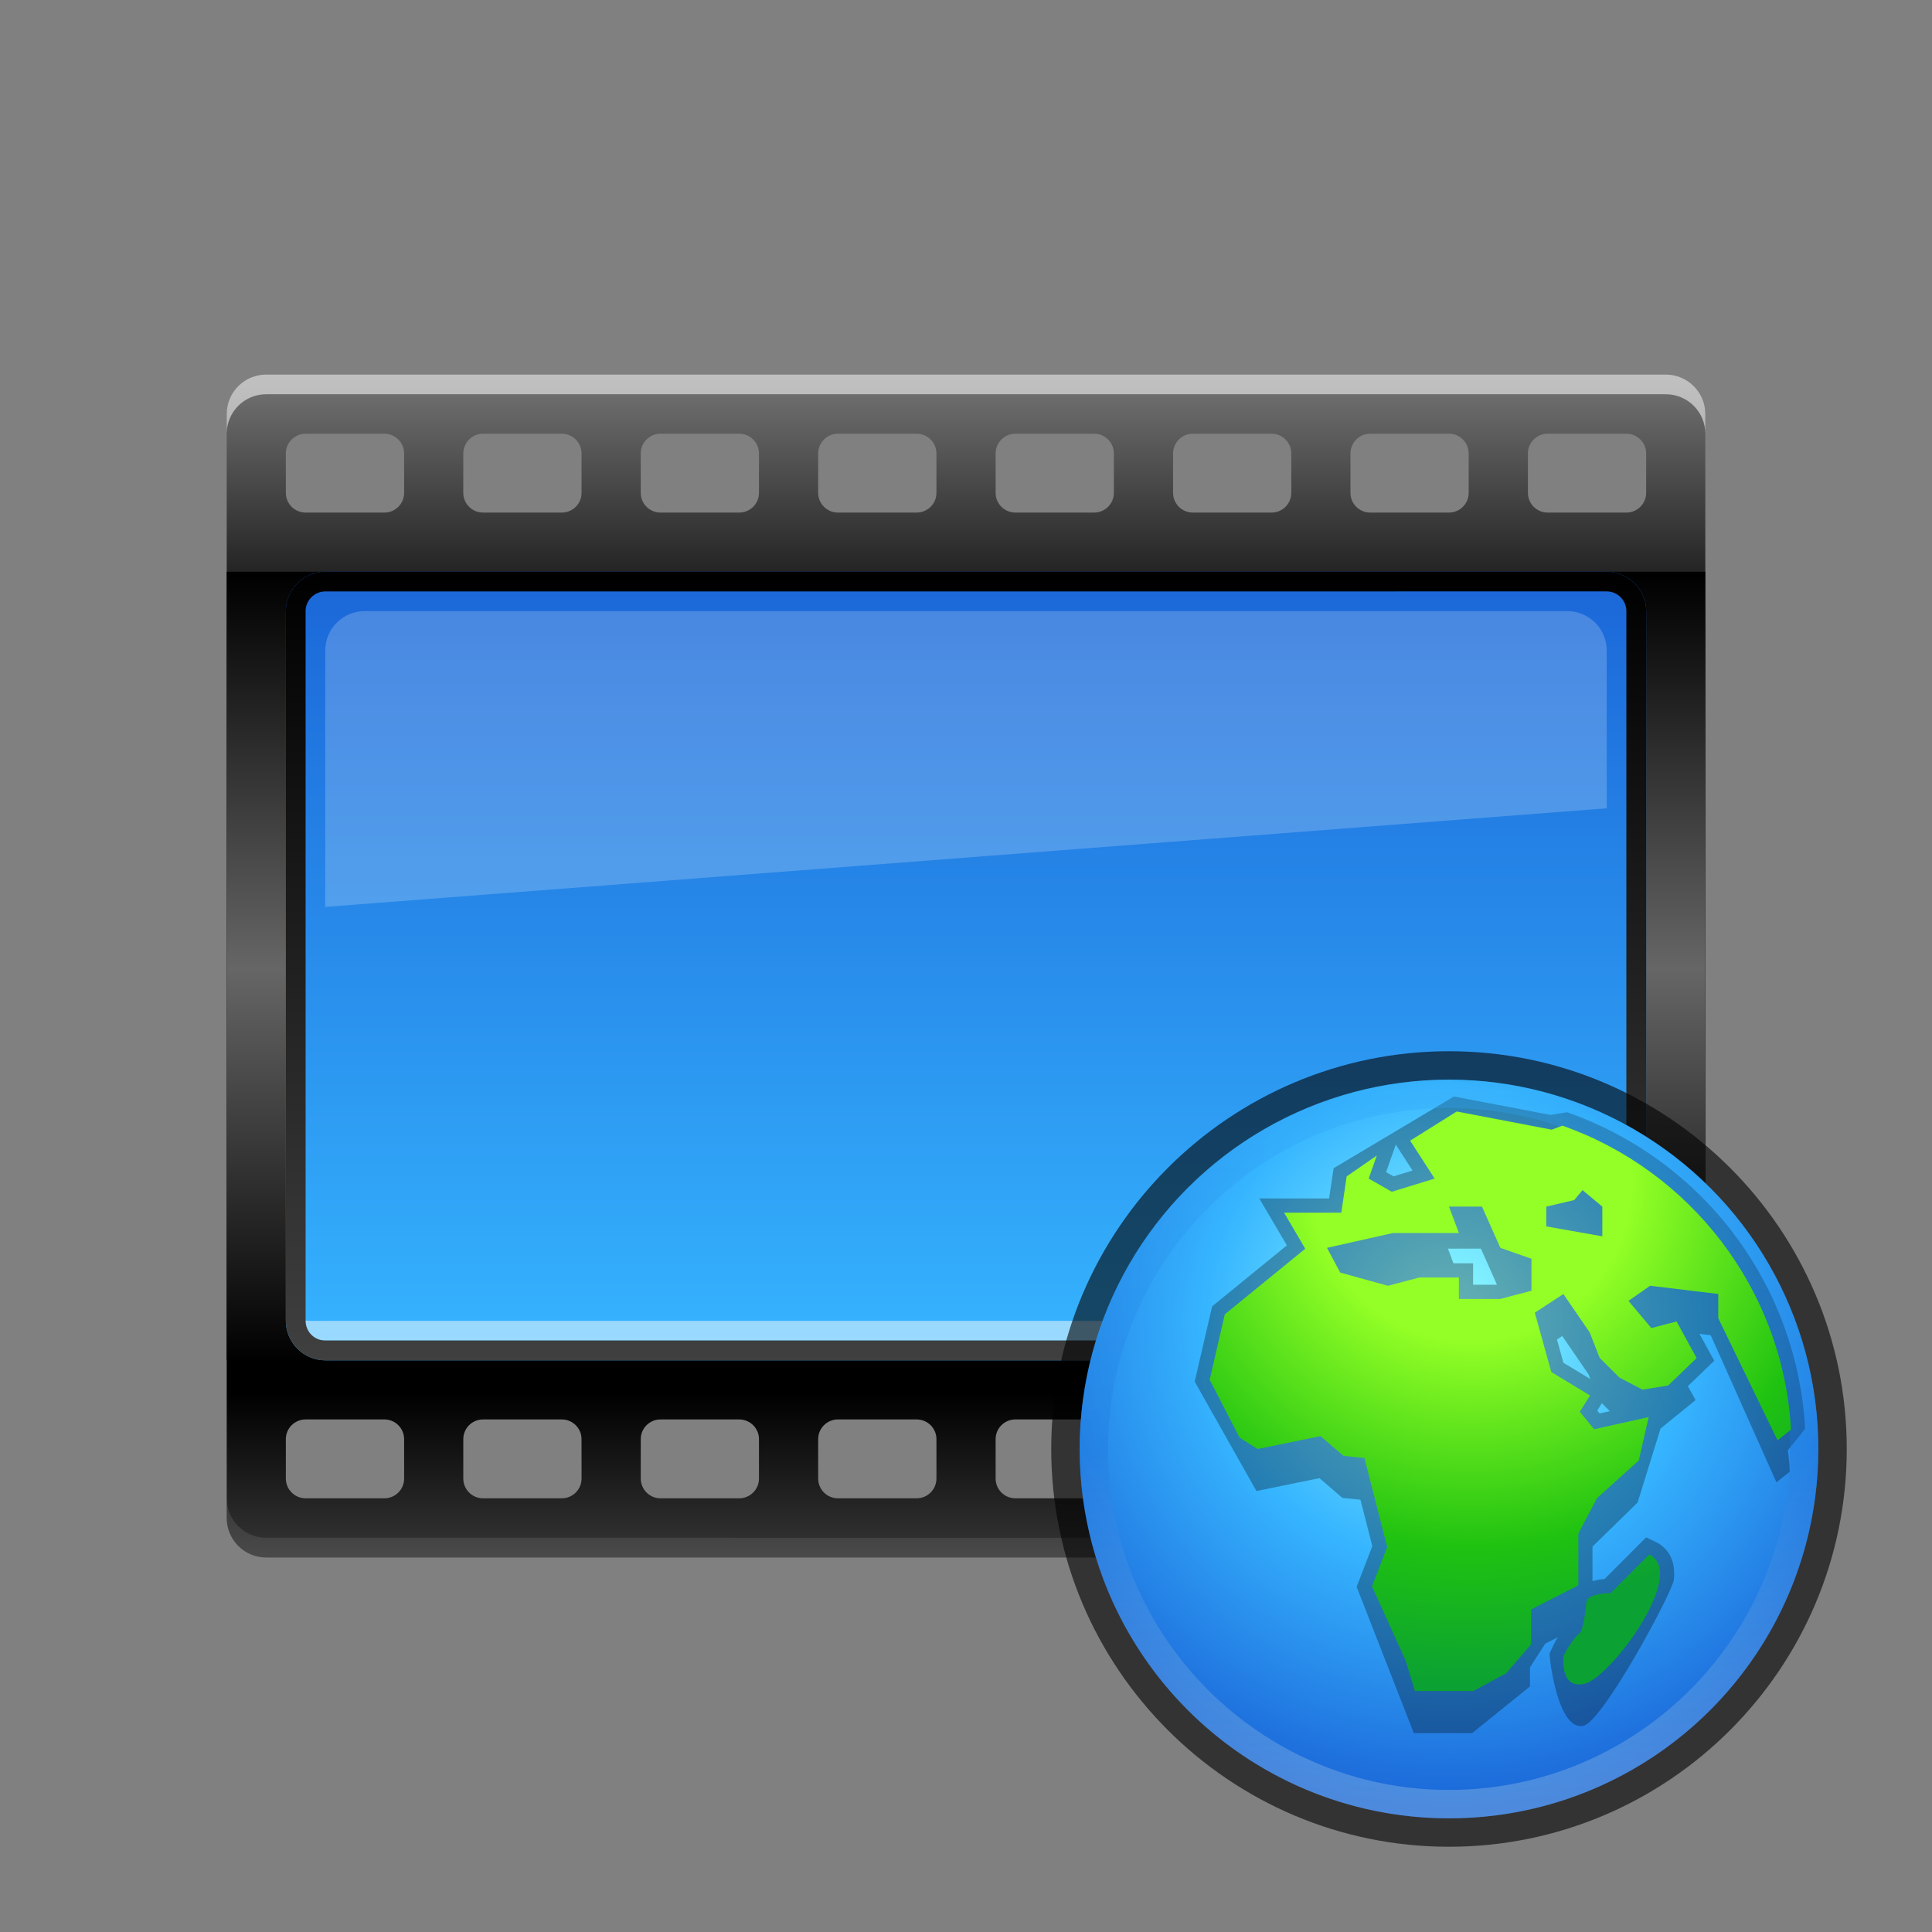 <?xml version="1.0" encoding="UTF-8"?>
<!DOCTYPE svg PUBLIC "-//W3C//DTD SVG 1.1 Tiny//EN" "http://www.w3.org/Graphics/SVG/1.1/DTD/svg11-tiny.dtd">
<svg baseProfile="tiny" height="60" viewBox="0 0 60 60" width="60" xmlns="http://www.w3.org/2000/svg" xmlns:xlink="http://www.w3.org/1999/xlink">
<rect x="0" y="0" width="60" height="60" fill="#808080" stroke="none"/>
<g>
<linearGradient gradientTransform="matrix(1 0 0 1 2296.519 1443.98)" gradientUnits="userSpaceOnUse" id="SVGID_1_" x1="-2266.519" x2="-2266.519" y1="-1432.347" y2="-1395.612">
<stop offset="0" style="stop-color:#757575"/>
<stop offset="0.242" style="stop-color:#000000"/>
<stop offset="0.861" style="stop-color:#000000"/>
<stop offset="1" style="stop-color:#363636"/>
</linearGradient>
<path d="M51.734,11.633H8.266c-0.678,0-1.225,0.549-1.225,1.225v34.285c0,0.678,0.547,1.226,1.225,1.226  h43.468c0.677,0,1.226-0.548,1.226-1.226V12.857C52.959,12.182,52.41,11.633,51.734,11.633z M12.551,45.918  c0,0.338-0.275,0.613-0.611,0.613H9.49c-0.338,0-0.613-0.275-0.613-0.613v-1.225c0-0.336,0.275-0.611,0.613-0.611h2.449  c0.336,0,0.611,0.275,0.611,0.611L12.551,45.918L12.551,45.918z M12.551,15.307c0,0.336-0.275,0.611-0.611,0.611H9.49  c-0.338,0-0.613-0.275-0.613-0.611v-1.225c0-0.336,0.275-0.613,0.613-0.613h2.449c0.336,0,0.611,0.277,0.611,0.613L12.551,15.307  L12.551,15.307z M18.061,45.918c0,0.338-0.275,0.613-0.611,0.613H15c-0.338,0-0.612-0.275-0.612-0.613v-1.225  c0-0.336,0.274-0.611,0.612-0.611h2.449c0.336,0,0.611,0.275,0.611,0.611L18.061,45.918L18.061,45.918z M18.061,15.307  c0,0.336-0.275,0.611-0.611,0.611H15c-0.338,0-0.612-0.275-0.612-0.611v-1.225c0-0.336,0.274-0.613,0.612-0.613h2.449  c0.336,0,0.611,0.277,0.611,0.613L18.061,15.307L18.061,15.307z M23.571,45.918c0,0.338-0.276,0.613-0.612,0.613H20.51  c-0.336,0-0.611-0.275-0.611-0.613v-1.225c0-0.336,0.274-0.611,0.611-0.611h2.449c0.336,0,0.612,0.275,0.612,0.611V45.918z   M23.571,15.307c0,0.336-0.276,0.611-0.612,0.611H20.51c-0.336,0-0.611-0.275-0.611-0.611v-1.225c0-0.336,0.274-0.613,0.611-0.613  h2.449c0.336,0,0.612,0.277,0.612,0.613V15.307z M29.082,45.918c0,0.338-0.276,0.613-0.613,0.613h-2.448  c-0.337,0-0.612-0.275-0.612-0.613v-1.225c0-0.336,0.275-0.611,0.612-0.611h2.448c0.337,0,0.613,0.275,0.613,0.611V45.918z   M29.082,15.307c0,0.336-0.276,0.611-0.613,0.611h-2.448c-0.337,0-0.612-0.275-0.612-0.611v-1.225c0-0.336,0.275-0.613,0.612-0.613  h2.448c0.337,0,0.613,0.277,0.613,0.613V15.307z M34.592,45.918c0,0.338-0.275,0.613-0.611,0.613h-2.448  c-0.339,0-0.613-0.275-0.613-0.613v-1.225c0-0.336,0.274-0.611,0.613-0.611h2.448c0.336,0,0.611,0.275,0.611,0.611V45.918z   M34.592,15.307c0,0.336-0.275,0.611-0.611,0.611h-2.448c-0.339,0-0.613-0.275-0.613-0.611v-1.225c0-0.336,0.274-0.613,0.613-0.613  h2.448c0.336,0,0.611,0.277,0.611,0.613V15.307z M40.102,45.918c0,0.338-0.274,0.613-0.61,0.613h-2.449  c-0.338,0-0.612-0.275-0.612-0.613v-1.225c0-0.336,0.274-0.611,0.612-0.611h2.449c0.336,0,0.61,0.275,0.61,0.611V45.918z   M40.102,15.307c0,0.336-0.274,0.611-0.61,0.611h-2.449c-0.338,0-0.612-0.275-0.612-0.611v-1.225c0-0.336,0.274-0.613,0.612-0.613  h2.449c0.336,0,0.61,0.277,0.61,0.613V15.307z M45.611,45.918c0,0.338-0.275,0.613-0.611,0.613h-2.449  c-0.337,0-0.611-0.275-0.611-0.613v-1.225c0-0.336,0.274-0.611,0.611-0.611H45c0.336,0,0.611,0.275,0.611,0.611V45.918z   M45.611,15.307c0,0.336-0.275,0.611-0.611,0.611h-2.449c-0.337,0-0.611-0.275-0.611-0.611v-1.225c0-0.336,0.274-0.613,0.611-0.613  H45c0.336,0,0.611,0.277,0.611,0.613V15.307z M51.123,45.918c0,0.338-0.277,0.613-0.613,0.613h-2.449  c-0.336,0-0.61-0.275-0.61-0.613v-1.225c0-0.336,0.274-0.611,0.61-0.611h2.449c0.336,0,0.613,0.275,0.613,0.611V45.918z   M51.123,15.307c0,0.336-0.277,0.611-0.613,0.611h-2.449c-0.336,0-0.61-0.275-0.61-0.611v-1.225c0-0.336,0.274-0.613,0.61-0.613  h2.449c0.336,0,0.613,0.277,0.613,0.613V15.307z" fill="url(#SVGID_1_)"/>
<path d="M51.734,11.633H8.266c-0.678,0-1.225,0.549-1.225,1.225v0.611  c0-0.676,0.547-1.225,1.225-1.225h43.468c0.677,0,1.226,0.549,1.226,1.225v-0.611C52.959,12.182,52.41,11.633,51.734,11.633z" fill="#FFFFFF" fill-opacity="0.55" stroke-opacity="0.55"/>
<path d="M8.266,48.367h43.468c0.677,0,1.226-0.547,1.226-1.225v-0.611  c0,0.676-0.549,1.225-1.226,1.225H8.266c-0.678,0-1.225-0.549-1.225-1.225v0.611C7.041,47.82,7.588,48.367,8.266,48.367z" fill="#FFFFFF" fill-opacity="0.1" stroke-opacity="0.1"/>
<linearGradient gradientTransform="matrix(1 0 0 1 2296.519 1443.98)" gradientUnits="userSpaceOnUse" id="SVGID_2_" x1="-2266.519" x2="-2266.519" y1="-1426.128" y2="-1401.636">
<stop offset="0" style="stop-color:#000000"/>
<stop offset="0.5" style="stop-color:#666666"/>
<stop offset="1" style="stop-color:#000000"/>
</linearGradient>
<rect fill="url(#SVGID_2_)" height="24.492" width="45.918" x="7.041" y="17.754"/>
<linearGradient gradientTransform="matrix(1 0 0 1 2296.519 1443.98)" gradientUnits="userSpaceOnUse" id="SVGID_3_" x1="-2266.519" x2="-2266.519" y1="-1401.735" y2="-1426.227">
<stop offset="0" style="stop-color:#36B5FF"/>
<stop offset="1" style="stop-color:#1B66D8"/>
</linearGradient>
<path d="M51.123,41.021c0,0.674-0.553,1.225-1.225,1.225H10.102c-0.673,0-1.225-0.551-1.225-1.225V18.979  c0-0.672,0.552-1.225,1.225-1.225h39.796c0.672,0,1.226,0.553,1.226,1.225L51.123,41.021L51.123,41.021z" fill="url(#SVGID_3_)"/>
<path d="M49.898,41.021H10.102c-0.673,0-1.225,0.061-1.225-0.613l0,0  c0,0.674,0.552,1.225,1.225,1.225h39.796c0.672,0,1.226-0.551,1.226-1.225l0,0C51.123,41.082,50.57,41.021,49.898,41.021z" fill="#FFFFFF" fill-opacity="0.5" stroke-opacity="0.5"/>
<linearGradient gradientTransform="matrix(1 0 0 1 2296.519 1443.98)" gradientUnits="userSpaceOnUse" id="SVGID_4_" x1="-2266.519" x2="-2266.519" y1="-1426.226" y2="-1401.636">
<stop offset="0" style="stop-color:#000000"/>
<stop offset="1" style="stop-color:#404040"/>
</linearGradient>
<path d="M49.898,18.367c0.336,0,0.61,0.275,0.61,0.611v22.043c0,0.338-0.274,0.61-0.61,0.61H10.102  c-0.337,0-0.611-0.272-0.611-0.61V18.979c0-0.336,0.274-0.611,0.611-0.611L49.898,18.367 M49.898,17.754H10.102  c-0.673,0-1.225,0.553-1.225,1.225v22.042c0,0.674,0.552,1.226,1.225,1.226h39.796c0.672,0,1.226-0.552,1.226-1.226V18.979  C51.123,18.307,50.57,17.754,49.898,17.754L49.898,17.754z" fill="url(#SVGID_4_)"/>
<path d="M49.898,25.102v-4.898c0-0.676-0.549-1.225-1.226-1.225H11.326  c-0.676,0-1.225,0.549-1.225,1.225v7.961L49.898,25.102z" fill="#FFFFFF" fill-opacity="0.2" stroke-opacity="0.2"/>
<rect fill="none" height="60" width="60"/>
</g>
<g transform="matrix(0.5 0 0 0.5 30 30)">
<path d="M30,54.705C16.376,54.705,5.294,43.623,5.294,30  C5.294,16.376,16.376,5.294,30,5.294c13.623,0,24.705,11.083,24.705,24.706C54.705,43.623,43.623,54.705,30,54.705L30,54.705z" style="opacity:0.6;enable-background:new    ;"/>
<radialGradient cx="2.722" cy="-242.917" gradientTransform="matrix(0.618 0 0 -0.618 28.318 -128.064)" gradientUnits="userSpaceOnUse" id="SVGID_1__" r="48.907">
<stop offset="0" style="stop-color:#94FFFF"/>
<stop offset="0.5" style="stop-color:#36B5FF"/>
<stop offset="1" style="stop-color:#1B66D8"/>
</radialGradient>
<circle cx="30" cy="30" r="22.941" style="fill:url(#SVGID_1__);"/>
<path d="M52.122,28.744c-0.509-8.961-6.312-16.677-14.788-19.661l-1.032,0.169  l-5.995-1.147l-7.474,4.456l-0.281,1.878h-4.336l1.714,2.914l-4.643,3.787l-1.082,4.675l3.834,6.795l3.914-0.799l1.429,1.229  l1.117,0.111l0.738,2.883l-0.974,2.527l3.552,9.086h3.623l3.592-2.9v-1.185l0.947-1.47l0.783-0.4  c-0.199,0.303-0.512,0.998-0.512,0.998c-0.033,0.236,0.51,4.862,2.104,4.5c1.211-0.273,5.533-8.303,5.615-9.066  c0.164-1.51-0.658-2.134-1.162-2.37l-0.562-0.265l-2.58,2.587c-0.276,0.021-0.526,0.067-0.751,0.134v-2.147l2.802-2.737l1.426-4.595  l2.173-1.769l-0.477-0.866l1.639-1.578l-0.916-1.669l0.697,0.084l4.082,9.138l0.836-0.666c-0.025-0.447-0.074-0.887-0.125-1.329  L52.122,28.744z M30.275,18.466l-0.341-0.911h2.049l0.997,2.243h-1.484v-1.333H30.275z M37.035,22.983l1.637,2.388l0.111,0.286  l-1.677-1.013l-0.401-1.445L37.035,22.983z M39.496,27.155l0.494,0.494l-0.639,0.143l-0.145-0.177L39.496,27.155z M26.695,11.093  l1.041,1.611l-1.183,0.362l-0.462-0.263L26.695,11.093z" style="opacity:0.3;enable-background:new    ;"/>
<path d="M30,7.059C17.331,7.059,7.059,17.331,7.059,30  c0,12.674,10.272,22.941,22.941,22.941c12.674,0,22.941-10.268,22.941-22.941C52.941,17.331,42.674,7.059,30,7.059z M30,51.176  C18.323,51.176,8.823,41.677,8.823,30c0-11.677,9.5-21.177,21.177-21.177c11.677,0,21.176,9.5,21.176,21.177  C51.176,41.677,41.677,51.176,30,51.176z" style="opacity:0.3;fill:url(#SVGID_2__);enable-background:new    ;"/>
<radialGradient cx="182.151" cy="-162.903" gradientTransform="matrix(1.765 0 0 -1.765 -290.117 -274.236)" gradientUnits="userSpaceOnUse" id="SVGID_3__" r="15.415">
<stop offset="0" style="stop-color:#94FF26"/>
<stop offset="0.315" style="stop-color:#94FF26"/>
<stop offset="0.727" style="stop-color:#1FC211"/>
<stop offset="1" style="stop-color:#0BA133"/>
</radialGradient>
<path d="M42.431,36.555l-2.388,2.391c0,0-1.443,0-1.511,0.572c-0.032,0.246-0.111,1.313-0.354,1.863  c-0.48,0.332-1.054,1.434-1.054,1.434s-0.298,2.129,1.296,1.768C40.004,44.224,44.883,37.707,42.431,36.555z" style="fill:url(#SVGID_3__);"/>
<radialGradient cx="182.151" cy="-162.902" gradientTransform="matrix(1.765 0 0 -1.765 -290.117 -274.236)" gradientUnits="userSpaceOnUse" id="SVGID_4__" r="17.832">
<stop offset="0" style="stop-color:#94FF26"/>
<stop offset="0.315" style="stop-color:#94FF26"/>
<stop offset="0.727" style="stop-color:#1FC211"/>
<stop offset="1" style="stop-color:#0BA133"/>
</radialGradient>
<path d="M37.041,9.916c-0.392,0.148-0.66,0.25-0.66,0.25L30.48,9.037l-2.894,1.811l1.523,2.356  l-2.663,0.819l-1.435-0.819l0.504-1.431l-1.871,1.295l-0.333,2.255h-3.554l1.314,2.238l-4.996,4.073l-0.94,4.066l1.855,3.591  L18.104,30l3.914-0.799l1.43,1.228l1.299,0.127l1.414,5.53l-0.941,2.446l2.079,4.595l0.585,1.908h3.623l2.048-1.108l1.543-1.793  v-2.169l2.936-1.498v-3.213l1.16-2.208l2.59-2.329l0.619-2.7l-3.387,0.755l-0.891-1.085l0.633-1.013l-2.404-1.454l-1.025-3.687  l1.776-1.158l1.636,2.388l0.613,1.572l1.228,1.229l1.435,0.75l1.594-0.258l1.77-1.703l-1.246-2.273l-1.568,0.409L41.146,20.8  l1.349-0.94l4.23,0.512v1.505l3.681,7.585l0.837-0.669C50.746,20.045,44.965,12.704,37.041,9.916z M35.119,20.169l-1.932,0.512  h-2.573v-1.333h-2.46l-1.946,0.514l-2.966-0.821l-0.821-1.535l4.096-0.921h4.098L30,14.945h2.049l1.14,2.561l1.933,0.678v1.985  H35.119z M39.523,16.79l-3.482-0.616v-1.228l1.741-0.41l0.512-0.614l1.229,1.023L39.523,16.79L39.523,16.79z" style="fill:url(#SVGID_4__);"/>
<rect height="60" style="fill:none;" width="60"/>
<defs>
<linearGradient gradientTransform="matrix(1.765 0 0 -1.765 -290.117 -274.236)" gradientUnits="userSpaceOnUse" id="SVGID_2__" x1="181.4" x2="181.4" y1="-159.463" y2="-185.534">
<stop offset="0" style="stop-color:#31A7F8"/>
<stop offset="0.497" style="stop-color:#1E74DC"/>
<stop offset="1" style="stop-color:#C8E4EB"/>
</linearGradient>
</defs>
</g>
</svg>
